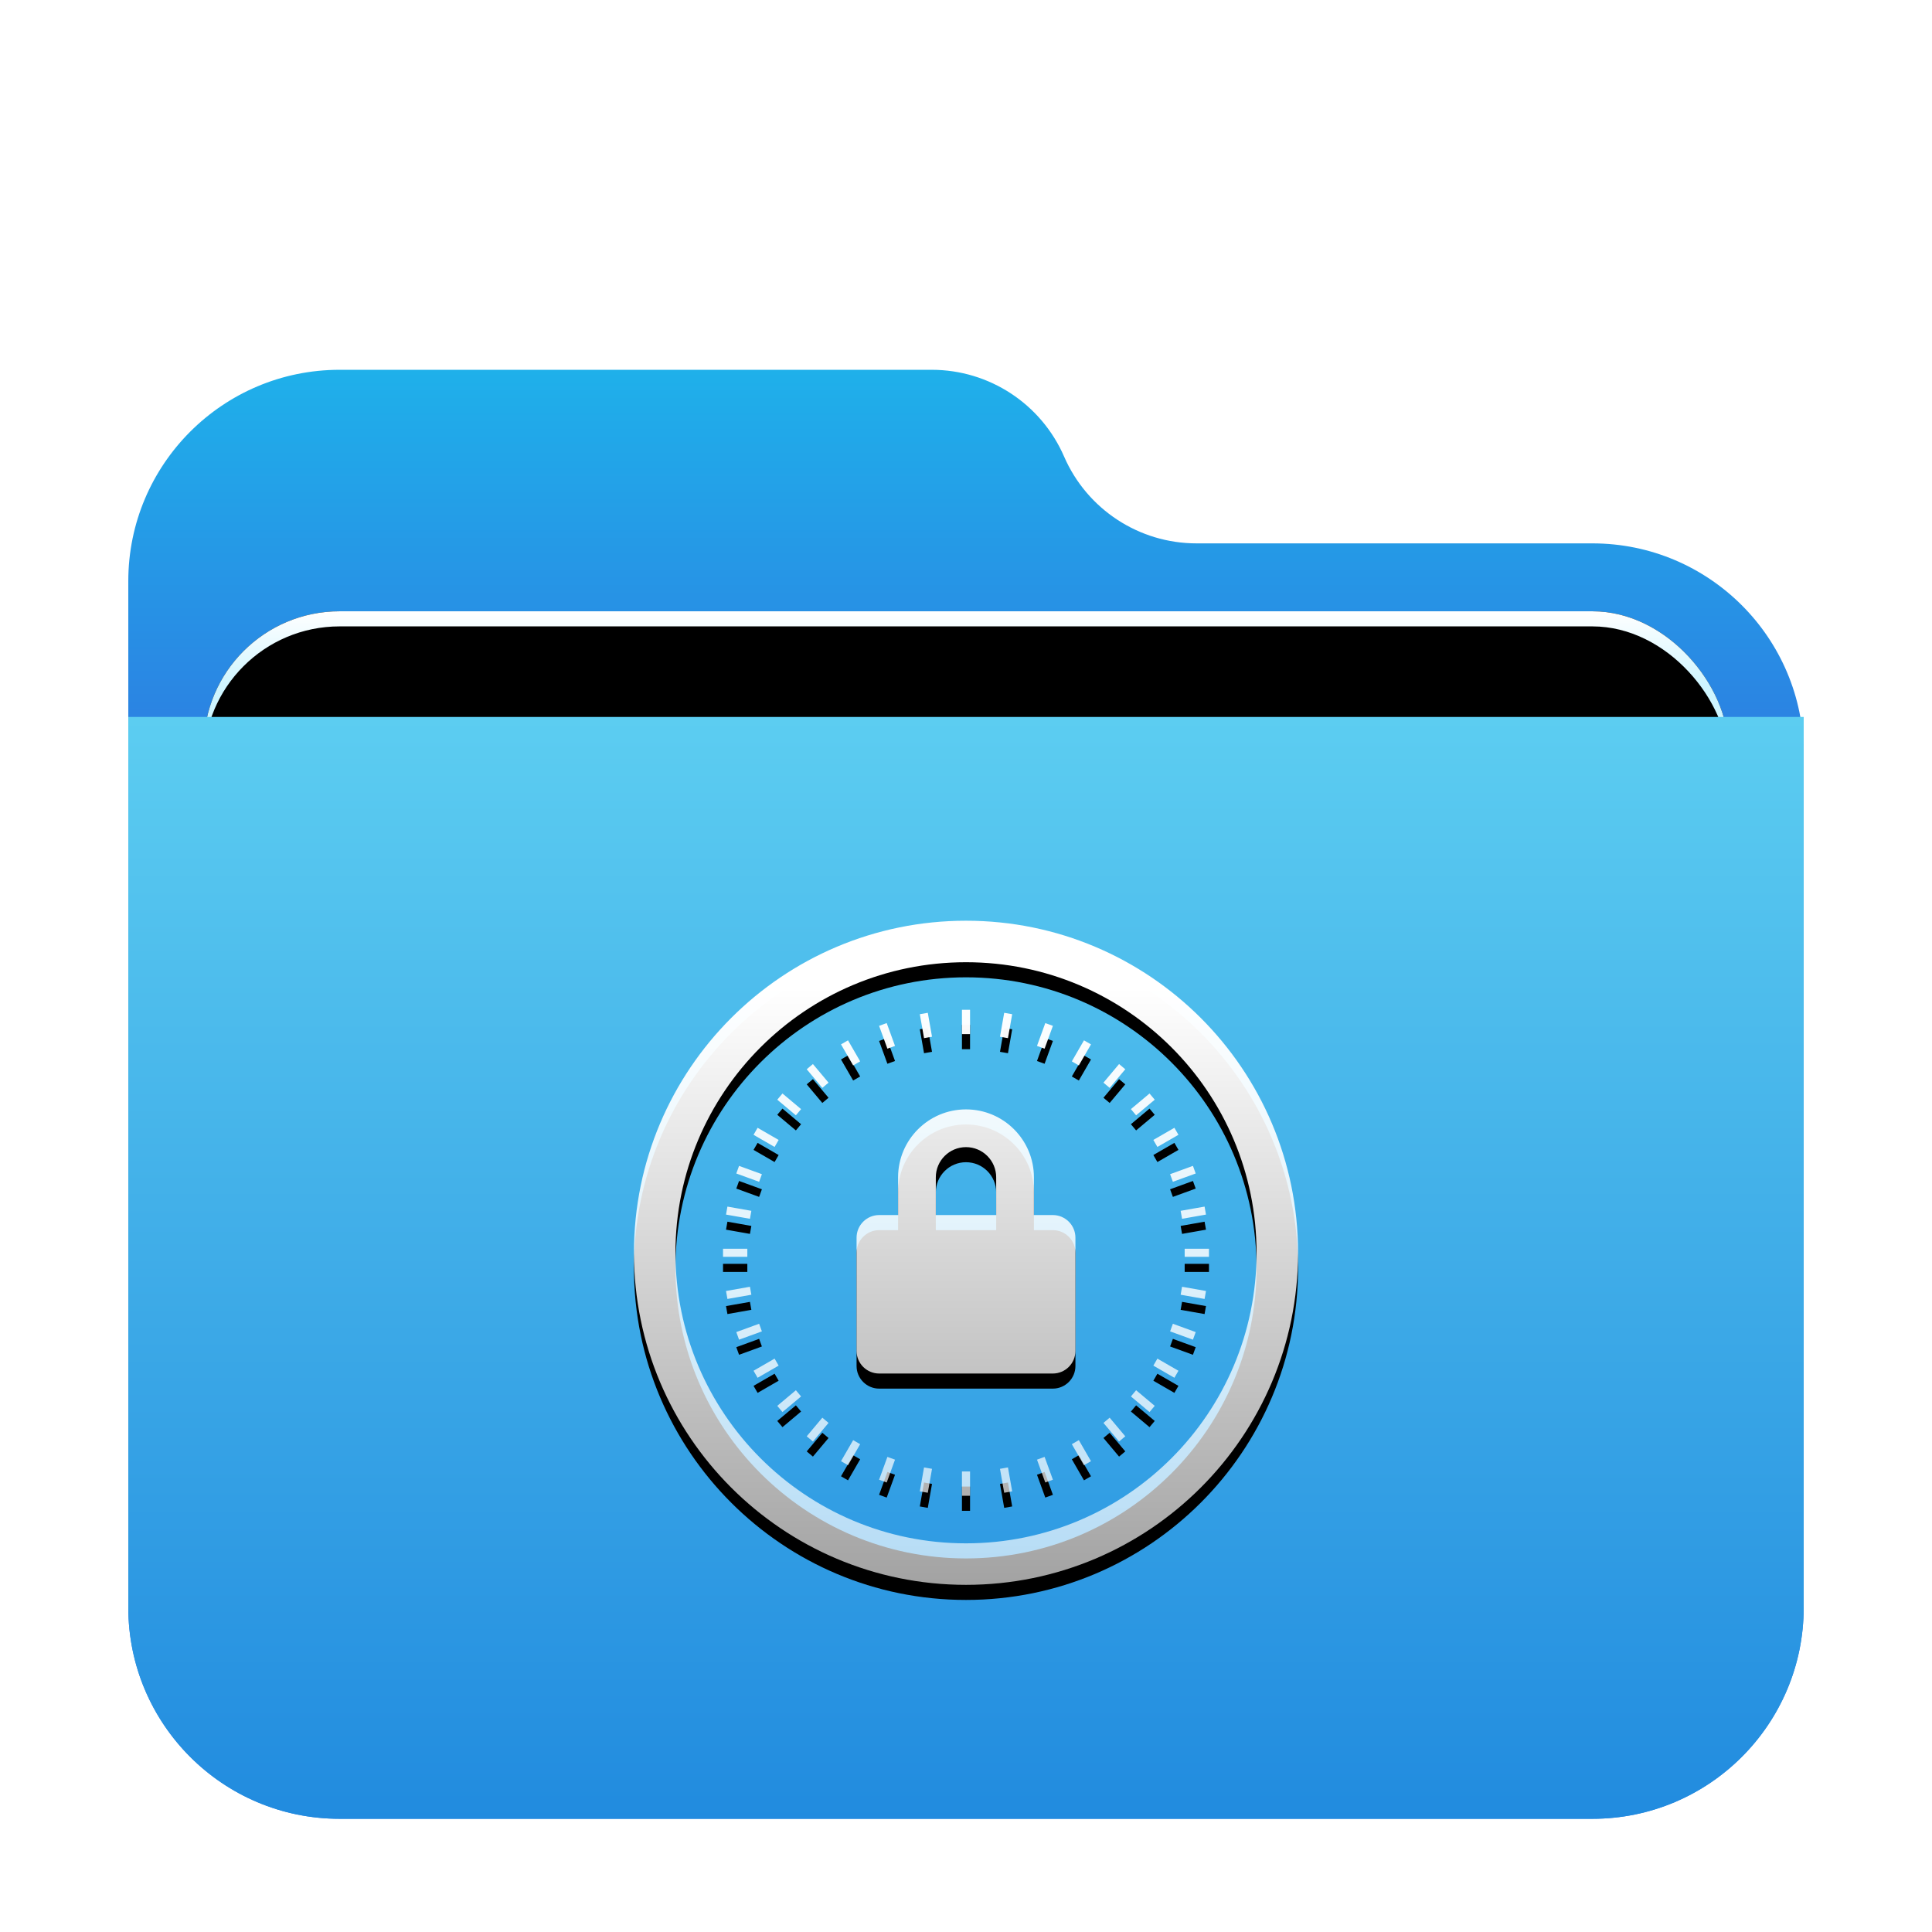 <?xml version="1.0" encoding="UTF-8"?>
<svg width="512px" height="512px" viewBox="0 0 512 512" version="1.1" xmlns="http://www.w3.org/2000/svg" xmlns:xlink="http://www.w3.org/1999/xlink">
    <title>folder-safebox-lock</title>
    <defs>
        <filter x="-7.7%" y="-6.8%" width="115.3%" height="117.7%" filterUnits="objectBoundingBox" id="filter-1">
            <feOffset dx="0" dy="8" in="SourceAlpha" result="shadowOffsetOuter1"></feOffset>
            <feGaussianBlur stdDeviation="10" in="shadowOffsetOuter1" result="shadowBlurOuter1"></feGaussianBlur>
            <feColorMatrix values="0 0 0 0 0   0 0 0 0 0   0 0 0 0 0  0 0 0 0.2 0" type="matrix" in="shadowBlurOuter1" result="shadowMatrixOuter1"></feColorMatrix>
            <feMerge>
                <feMergeNode in="shadowMatrixOuter1"></feMergeNode>
                <feMergeNode in="SourceGraphic"></feMergeNode>
            </feMerge>
        </filter>
        <linearGradient x1="50%" y1="0%" x2="50%" y2="26.353%" id="linearGradient-2">
            <stop stop-color="#1FB0EA" offset="0%"></stop>
            <stop stop-color="#2C7FE2" offset="100%"></stop>
        </linearGradient>
        <linearGradient x1="50%" y1="0%" x2="50%" y2="11.796%" id="linearGradient-3">
            <stop stop-color="#FFFFFF" offset="0%"></stop>
            <stop stop-color="#CEF5FF" offset="100%"></stop>
        </linearGradient>
        <rect id="path-4" x="20" y="64" width="404" height="166" rx="36"></rect>
        <filter x="-4.5%" y="-10.8%" width="108.9%" height="121.7%" filterUnits="objectBoundingBox" id="filter-5">
            <feOffset dx="0" dy="0" in="SourceAlpha" result="shadowOffsetOuter1"></feOffset>
            <feGaussianBlur stdDeviation="6" in="shadowOffsetOuter1" result="shadowBlurOuter1"></feGaussianBlur>
            <feColorMatrix values="0 0 0 0 0   0 0 0 0 0   0 0 0 0 0  0 0 0 0.2 0" type="matrix" in="shadowBlurOuter1"></feColorMatrix>
        </filter>
        <filter x="-3.5%" y="-8.4%" width="106.9%" height="116.9%" filterUnits="objectBoundingBox" id="filter-6">
            <feOffset dx="0" dy="4" in="SourceAlpha" result="shadowOffsetInner1"></feOffset>
            <feComposite in="shadowOffsetInner1" in2="SourceAlpha" operator="arithmetic" k2="-1" k3="1" result="shadowInnerInner1"></feComposite>
            <feColorMatrix values="0 0 0 0 1   0 0 0 0 1   0 0 0 0 1  0 0 0 0.5 0" type="matrix" in="shadowInnerInner1"></feColorMatrix>
        </filter>
        <linearGradient x1="56.426%" y1="0%" x2="56.426%" y2="115.461%" id="linearGradient-7">
            <stop stop-color="#5CCDF1" offset="0%"></stop>
            <stop stop-color="#1881DC" offset="100%"></stop>
        </linearGradient>
        <linearGradient x1="52.084%" y1="10.169%" x2="52.084%" y2="109.136%" id="linearGradient-8">
            <stop stop-color="#FFFFFF" offset="0%"></stop>
            <stop stop-color="#FFFFFF" stop-opacity="0.6" offset="100%"></stop>
        </linearGradient>
        <path d="M222,146 C270.601,146 310,185.399 310,234 C310,282.601 270.601,322 222,322 C173.399,322 134,282.601 134,234 C134,185.399 173.399,146 222,146 Z M222,157 C179.474,157 145,191.474 145,234 C145,276.526 179.474,311 222,311 C264.526,311 299,276.526 299,234 C299,191.474 264.526,157 222,157 Z M223.073,291.951 L223.073,298.39 L220.927,298.39 L220.927,291.951 L223.073,291.951 Z M210.88,290.884 L212.994,291.257 L211.876,297.598 L209.762,297.226 L210.88,290.884 Z M233.12,290.884 L234.238,297.226 L232.124,297.598 L231.006,291.257 L233.12,290.884 Z M242.829,288.089 L245.031,294.14 L243.014,294.874 L240.812,288.823 L242.829,288.089 Z M201.171,288.089 L203.188,288.823 L200.986,294.874 L198.969,294.14 L201.171,288.089 Z M251.905,283.651 L255.125,289.227 L253.266,290.3 L250.046,284.724 L251.905,283.651 Z M192.095,283.651 L193.954,284.724 L190.734,290.3 L188.875,289.227 L192.095,283.651 Z M260.072,277.703 L264.211,282.636 L262.567,284.016 L258.428,279.083 L260.072,277.703 Z M183.928,277.703 L185.572,279.083 L181.433,284.016 L179.789,282.636 L183.928,277.703 Z M267.083,270.428 L272.016,274.567 L270.636,276.211 L265.703,272.072 L267.083,270.428 Z M176.917,270.428 L178.297,272.072 L173.364,276.211 L171.984,274.567 L176.917,270.428 Z M272.724,262.046 L278.3,265.266 L277.227,267.125 L271.651,263.905 L272.724,262.046 Z M171.276,262.046 L172.349,263.905 L166.773,267.125 L165.7,265.266 L171.276,262.046 Z M222,196 C231.941,196 240,204.059 240,214 L240,224 L245,224 C248.314,224 251,226.686 251,230 L251,260 C251,263.314 248.314,266 245,266 L199,266 C195.686,266 193,263.314 193,260 L193,230 C193,226.686 195.686,224 199,224 L204,224 L204,214 C204,204.059 212.059,196 222,196 Z M276.823,252.812 L282.874,255.014 L282.14,257.031 L276.089,254.829 L276.823,252.812 Z M167.177,252.812 L167.911,254.829 L161.86,257.031 L161.126,255.014 L167.177,252.812 Z M279.257,243.006 L285.598,244.124 L285.226,246.238 L278.884,245.12 L279.257,243.006 Z M164.743,243.006 L165.116,245.12 L158.774,246.238 L158.402,244.124 L164.743,243.006 Z M164.049,232.927 L164.049,235.073 L157.61,235.073 L157.61,232.927 L164.049,232.927 Z M286.39,232.927 L286.39,235.073 L279.951,235.073 L279.951,232.927 L286.39,232.927 Z M158.774,221.762 L165.116,222.88 L164.743,224.994 L158.402,223.876 L158.774,221.762 Z M285.226,221.762 L285.598,223.876 L279.257,224.994 L278.884,222.88 L285.226,221.762 Z M222,206 C217.582,206 214,209.582 214,214 L214,224 L230,224 L230,214 C230,209.582 226.418,206 222,206 Z M161.86,210.969 L167.911,213.171 L167.177,215.188 L161.126,212.986 L161.86,210.969 Z M282.14,210.969 L282.874,212.986 L276.823,215.188 L276.089,213.171 L282.14,210.969 Z M277.227,200.875 L278.3,202.734 L272.724,205.954 L271.651,204.095 L277.227,200.875 Z M166.773,200.875 L172.349,204.095 L171.276,205.954 L165.7,202.734 L166.773,200.875 Z M270.636,191.789 L272.016,193.433 L267.083,197.572 L265.703,195.928 L270.636,191.789 Z M173.364,191.789 L178.297,195.928 L176.917,197.572 L171.984,193.433 L173.364,191.789 Z M262.567,183.984 L264.211,185.364 L260.072,190.297 L258.428,188.917 L262.567,183.984 Z M181.433,183.984 L185.572,188.917 L183.928,190.297 L179.789,185.364 L181.433,183.984 Z M253.266,177.7 L255.125,178.773 L251.905,184.349 L250.046,183.276 L253.266,177.7 Z M190.734,177.7 L193.954,183.276 L192.095,184.349 L188.875,178.773 L190.734,177.7 Z M243.014,173.126 L245.031,173.86 L242.829,179.911 L240.812,179.177 L243.014,173.126 Z M200.986,173.126 L203.188,179.177 L201.171,179.911 L198.969,173.86 L200.986,173.126 Z M232.124,170.402 L234.238,170.774 L233.12,177.116 L231.006,176.743 L232.124,170.402 Z M211.876,170.402 L212.994,176.743 L210.88,177.116 L209.762,170.774 L211.876,170.402 Z M223.073,169.61 L223.073,176.049 L220.927,176.049 L220.927,169.61 L223.073,169.61 Z" id="path-9"></path>
        <filter x="-14.8%" y="-12.5%" width="129.5%" height="129.5%" filterUnits="objectBoundingBox" id="filter-10">
            <feOffset dx="0" dy="4" in="SourceAlpha" result="shadowOffsetOuter1"></feOffset>
            <feGaussianBlur stdDeviation="8" in="shadowOffsetOuter1" result="shadowBlurOuter1"></feGaussianBlur>
            <feColorMatrix values="0 0 0 0 0   0 0 0 0 0.427   0 0 0 0 0.969  0 0 0 0.5 0" type="matrix" in="shadowBlurOuter1"></feColorMatrix>
        </filter>
    </defs>
    <g id="folder-safebox-lock" stroke="none" stroke-width="1" fill="none" fill-rule="evenodd">
        <g id="Group-2" transform="translate(34, 90)" filter="url(#filter-1)">
            <path d="M248,23 C254.072,36.966 267.851,46 283.08,46 L388,46 C418.928,46 444,71.072 444,102 L444,328 C444,358.928 418.928,384 388,384 L56,384 C25.072,384 3.78758101e-15,358.928 0,328 L0,56 C-3.78758101e-15,25.072 25.072,5.68137151e-15 56,0 L212.92,0 C228.149,-2.79755592e-15 241.928,9.034 248,23 Z" id="Mask" fill="url(#linearGradient-2)"></path>
            <g id="Rectangle">
                <use fill="black" fill-opacity="1" filter="url(#filter-5)" xlink:href="#path-4"></use>
                <use fill="url(#linearGradient-3)" fill-rule="evenodd" xlink:href="#path-4"></use>
                <use fill="black" fill-opacity="1" filter="url(#filter-6)" xlink:href="#path-4"></use>
            </g>
            <path d="M0,92 L444,92 L444,328 C444,358.928 418.928,384 388,384 L56,384 C25.072,384 3.78758101e-15,358.928 0,328 L0,92 L0,92 Z" id="Rectangle" fill="url(#linearGradient-7)"></path>
            <g id="形状">
                <use fill="black" fill-opacity="1" filter="url(#filter-10)" xlink:href="#path-9"></use>
                <use fill="url(#linearGradient-8)" fill-rule="evenodd" xlink:href="#path-9"></use>
            </g>
        </g>
    </g>
</svg>